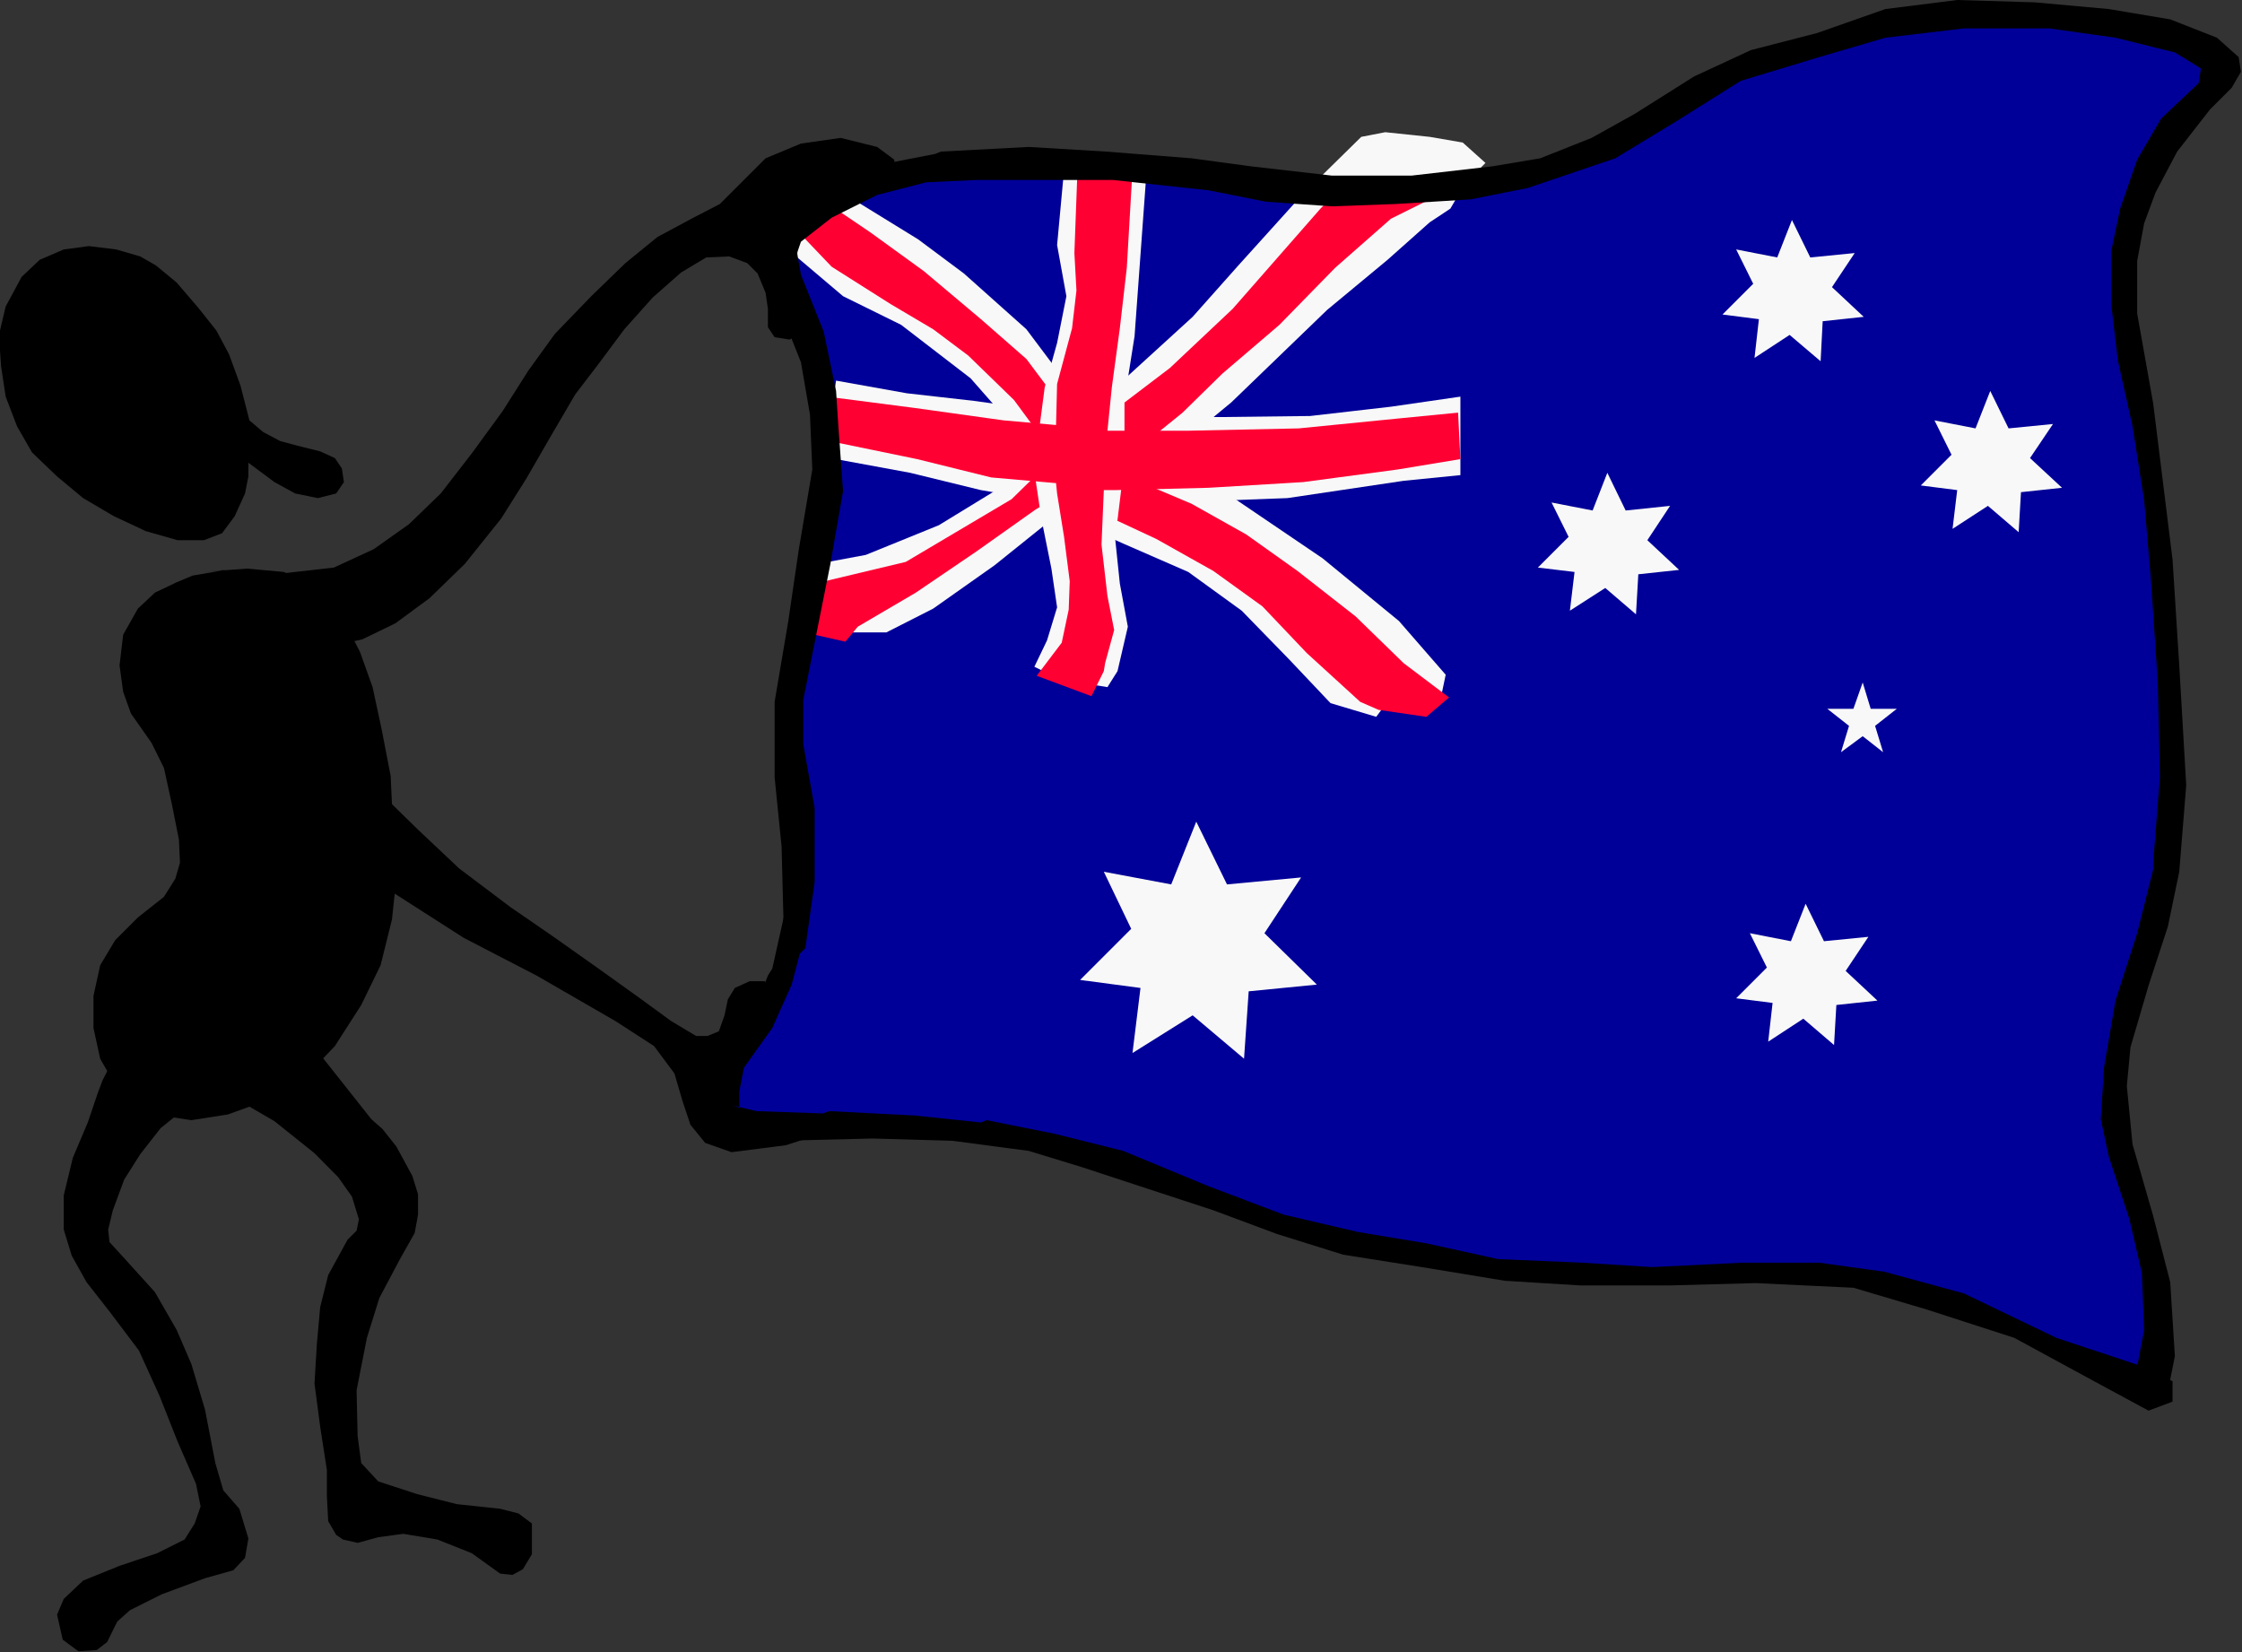 <?xml version="1.0" encoding="UTF-8" standalone="no"?>
<svg
   xmlns:ooo="http://xml.openoffice.org/svg/export"
   xmlns:dc="http://purl.org/dc/elements/1.1/"
   xmlns:cc="http://creativecommons.org/ns#"
   xmlns:rdf="http://www.w3.org/1999/02/22-rdf-syntax-ns#"
   xmlns:svg="http://www.w3.org/2000/svg"
   xmlns="http://www.w3.org/2000/svg"
   xmlns:sodipodi="http://sodipodi.sourceforge.net/DTD/sodipodi-0.dtd"
   xmlns:inkscape="http://www.inkscape.org/namespaces/inkscape"
   version="1.2"
   width="86.83mm"
   height="63.99mm"
   viewBox="0 0 8683 6399"
   preserveAspectRatio="xMidYMid"
   xml:space="preserve"
   id="svg117"
   sodipodi:docname="flgastrl.svg"
   style="fill-rule:evenodd;stroke-width:28.222;stroke-linejoin:round"
   inkscape:version="0.92.5 (2060ec1f9f, 2020-04-08)"><rect x="0" y="0" width="8683" height="6399" fill="#333333" stroke="none"/><sodipodi:namedview
   pagecolor="#ffffff"
   bordercolor="#666666"
   borderopacity="1"
   objecttolerance="10"
   gridtolerance="10"
   guidetolerance="10"
   inkscape:pageopacity="0"
   inkscape:pageshadow="2"
   inkscape:window-width="664"
   inkscape:window-height="487"
   id="namedview119"
   showgrid="false"
   inkscape:zoom="0.2102413"
   inkscape:cx="164.10709"
   inkscape:cy="120.90708"
   inkscape:window-x="0"
   inkscape:window-y="0"
   inkscape:window-maximized="0"
   inkscape:current-layer="svg117" />
 <defs
   class="ClipPathGroup"
   id="defs8">
  <clipPath
   id="presentation_clip_path"
   clipPathUnits="userSpaceOnUse">
   <rect
   x="0"
   y="0"
   width="21000"
   height="29700"
   id="rect2" />
  </clipPath>
  <clipPath
   id="presentation_clip_path_shrink"
   clipPathUnits="userSpaceOnUse">
   <rect
   x="21"
   y="29"
   width="20958"
   height="29641"
   id="rect5" />
  </clipPath>
 </defs>
 <defs
   class="TextShapeIndex"
   id="defs12">
  <g
   ooo:slide="id1"
   ooo:id-list="id3"
   id="g10" />
 </defs>
 <defs
   class="EmbeddedBulletChars"
   id="defs44">
  <g
   id="bullet-char-template-57356"
   transform="matrix(4.8828125e-4,0,0,-4.8828125e-4,0,0)">
   <path
   d="M 580,1141 1163,571 580,0 -4,571 Z"
   id="path14"
   inkscape:connector-curvature="0" />
  </g>
  <g
   id="bullet-char-template-57354"
   transform="matrix(4.8828125e-4,0,0,-4.8828125e-4,0,0)">
   <path
   d="M 8,1128 H 1137 V 0 H 8 Z"
   id="path17"
   inkscape:connector-curvature="0" />
  </g>
  <g
   id="bullet-char-template-10146"
   transform="matrix(4.8828125e-4,0,0,-4.8828125e-4,0,0)">
   <path
   d="M 174,0 602,739 174,1481 1456,739 Z M 1358,739 309,1346 659,739 Z"
   id="path20"
   inkscape:connector-curvature="0" />
  </g>
  <g
   id="bullet-char-template-10132"
   transform="matrix(4.8828125e-4,0,0,-4.8828125e-4,0,0)">
   <path
   d="M 2015,739 1276,0 H 717 l 543,543 H 174 v 393 h 1086 l -543,545 h 557 z"
   id="path23"
   inkscape:connector-curvature="0" />
  </g>
  <g
   id="bullet-char-template-10007"
   transform="matrix(4.8828125e-4,0,0,-4.8828125e-4,0,0)">
   <path
   d="m 0,-2 c -7,16 -16,29 -25,39 l 381,530 c -94,256 -141,385 -141,387 0,25 13,38 40,38 9,0 21,-2 34,-5 21,4 42,12 65,25 l 27,-13 111,-251 280,301 64,-25 24,25 c 21,-10 41,-24 62,-43 C 886,937 835,863 770,784 769,783 710,716 594,584 L 774,223 c 0,-27 -21,-55 -63,-84 l 16,-20 C 717,90 699,76 672,76 641,76 570,178 457,381 L 164,-76 c -22,-34 -53,-51 -92,-51 -42,0 -63,17 -64,51 -7,9 -10,24 -10,44 0,9 1,19 2,30 z"
   id="path26"
   inkscape:connector-curvature="0" />
  </g>
  <g
   id="bullet-char-template-10004"
   transform="matrix(4.8828125e-4,0,0,-4.8828125e-4,0,0)">
   <path
   d="M 285,-33 C 182,-33 111,30 74,156 52,228 41,333 41,471 c 0,78 14,145 41,201 34,71 87,106 158,106 53,0 88,-31 106,-94 l 23,-176 c 8,-64 28,-97 59,-98 l 735,706 c 11,11 33,17 66,17 42,0 63,-15 63,-46 V 965 c 0,-36 -10,-64 -30,-84 L 442,47 C 390,-6 338,-33 285,-33 Z"
   id="path29"
   inkscape:connector-curvature="0" />
  </g>
  <g
   id="bullet-char-template-9679"
   transform="matrix(4.8828125e-4,0,0,-4.8828125e-4,0,0)">
   <path
   d="M 813,0 C 632,0 489,54 383,161 276,268 223,411 223,592 c 0,181 53,324 160,431 106,107 249,161 430,161 179,0 323,-54 432,-161 108,-107 162,-251 162,-431 0,-180 -54,-324 -162,-431 C 1136,54 992,0 813,0 Z"
   id="path32"
   inkscape:connector-curvature="0" />
  </g>
  <g
   id="bullet-char-template-8226"
   transform="matrix(4.8828125e-4,0,0,-4.8828125e-4,0,0)">
   <path
   d="m 346,457 c -73,0 -137,26 -191,78 -54,51 -81,114 -81,188 0,73 27,136 81,188 54,52 118,78 191,78 73,0 134,-26 185,-79 51,-51 77,-114 77,-187 0,-75 -25,-137 -76,-188 -50,-52 -112,-78 -186,-78 z"
   id="path35"
   inkscape:connector-curvature="0" />
  </g>
  <g
   id="bullet-char-template-8211"
   transform="matrix(4.8828125e-4,0,0,-4.8828125e-4,0,0)">
   <path
   d="M -4,459 H 1135 V 606 H -4 Z"
   id="path38"
   inkscape:connector-curvature="0" />
  </g>
  <g
   id="bullet-char-template-61548"
   transform="matrix(4.8828125e-4,0,0,-4.8828125e-4,0,0)">
   <path
   d="m 173,740 c 0,163 58,303 173,419 116,115 255,173 419,173 163,0 302,-58 418,-173 116,-116 174,-256 174,-419 0,-163 -58,-303 -174,-418 C 1067,206 928,148 765,148 601,148 462,206 346,322 231,437 173,577 173,740 Z"
   id="path41"
   inkscape:connector-curvature="0" />
  </g>
 </defs>
 <g
   id="g49"
   transform="translate(-6158,-11650)">
  <g
   id="id2"
   class="Master_Slide">
   <g
   id="bg-id2"
   class="Background" />
   <g
   id="bo-id2"
   class="BackgroundObjects" />
  </g>
 </g>
 <g
   class="SlideGroup"
   id="g115"
   transform="translate(-6158,-11650)">
  <g
   id="g113">
   <g
   id="container-id1">
    <g
   id="id1"
   class="Slide"
   clip-path="url(#presentation_clip_path)">
     <g
   class="Page"
   id="g109">
      <g
   class="Graphic"
   id="g107">
       <g
   id="id3">
        <rect
   class="BoundingBox"
   x="6158"
   y="11650"
   width="8683"
   height="6399"
   id="rect51"
   style="fill:none;stroke:none" />
        <defs
   id="defs56">
         <clipPath
   id="clip_path_1"
   clipPathUnits="userSpaceOnUse">
          <path
   d="m 6158,11650 h 8682 v 6398 H 6158 Z"
   id="path53"
   inkscape:connector-curvature="0" />
         </clipPath>
        </defs>
        <g
   clip-path="url(#clip_path_1)"
   id="g104">
         <path
   d="m 6939,13865 176,-13 142,13 101,45 71,57 66,97 57,110 49,137 35,163 35,181 9,195 13,203 -17,158 -44,177 -75,154 -102,159 -106,111 -150,97 -159,57 -141,22 -119,-18 -106,-48 -70,-71 -58,-101 -26,-119 v -124 l 26,-119 58,-97 88,-88 101,-80 44,-70 18,-62 -4,-89 -27,-136 -31,-142 -48,-97 -80,-114 -30,-84 -14,-102 14,-119 57,-101 66,-62 84,-40 62,-26 128,-22 z"
   id="path58"
   inkscape:connector-curvature="0"
   style="fill:#000000;stroke:none" />
         <path
   d="m 7124,13278 -35,-136 -44,-120 -49,-92 -70,-88 -84,-98 -80,-66 -61,-35 -93,-27 -106,-13 -97,13 -93,40 -70,66 -62,115 -26,110 8,120 18,119 44,115 58,101 97,93 101,84 119,70 124,58 123,35 h 102 l 70,-27 49,-66 40,-88 13,-66 v -53 l 101,75 80,44 88,18 71,-18 30,-44 -8,-53 -27,-40 -57,-26 -88,-22 -67,-18 -66,-35 z"
   id="path60"
   inkscape:connector-curvature="0"
   style="fill:#000000;stroke:none" />
         <path
   d="m 7221,13874 h -101 l -18,5 -84,35 -26,66 18,84 88,62 159,35 163,-4 141,-31 128,-62 132,-97 137,-133 141,-176 97,-154 97,-168 93,-159 88,-115 102,-137 110,-123 110,-97 97,-58 89,-4 70,26 40,40 31,75 9,62 v 71 l 26,39 58,9 44,-26 22,-53 13,-58 -22,-66 -35,-93 -14,-53 14,-66 26,-62 75,-66 66,-35 93,-22 101,-27 -17,5 44,-35 -5,-40 -66,-49 -141,-35 -154,22 -137,57 -106,106 -71,71 -110,57 -132,71 -124,101 -132,128 -141,146 -102,141 -101,159 -119,163 -120,155 -123,119 -137,97 -154,71 -150,17 z"
   id="path62"
   inkscape:connector-curvature="0"
   style="fill:#000000;stroke:none" />
         <path
   d="m 7058,14210 -66,-124 -97,-66 -110,9 -71,61 -27,120 31,101 75,106 119,132 142,120 167,136 203,146 199,119 331,212 282,146 305,176 150,97 79,106 31,106 31,93 57,70 102,36 110,-14 101,-13 80,-26 22,-67 -49,-52 h -106 l 53,-27 14,-40 -27,-48 -79,-9 -97,4 -40,-44 48,-57 62,-80 53,-44 27,-66 -5,-44 -39,-35 h -58 l -57,26 -27,44 -13,62 -22,62 -44,18 h -44 l -97,-58 -115,-84 -159,-114 -181,-128 -167,-115 -199,-150 -159,-150 -172,-168 -212,-168 -158,-114 -111,-106 z"
   id="path64"
   inkscape:connector-curvature="0"
   style="fill:#000000;stroke:none" />
         <path
   d="m 6555,15834 88,-172 80,-102 79,-40 h 75 l 84,40 40,44 26,88 -9,89 -57,84 -88,79 -93,75 -79,101 -62,98 -44,119 -18,75 5,48 53,58 123,136 84,146 57,132 53,177 40,207 31,106 62,71 35,115 -13,75 -45,48 -110,31 -167,62 -124,62 -49,44 -39,79 -40,31 -71,5 -61,-45 -22,-97 26,-61 75,-71 141,-57 146,-49 106,-53 39,-62 23,-66 -18,-88 -71,-163 -70,-177 -80,-176 -110,-146 -93,-119 -57,-102 -31,-101 v -133 l 35,-145 58,-137 39,-115 z"
   id="path66"
   inkscape:connector-curvature="0"
   style="fill:#000000;stroke:none" />
         <path
   d="m 7596,15984 -220,-278 -155,-142 -84,-13 -88,40 -53,93 -13,83 40,98 62,48 136,79 155,124 92,93 53,75 27,88 -9,44 -35,35 -75,137 -31,124 -13,145 -9,151 22,167 26,168 v 101 l 5,97 31,53 26,18 57,13 80,-22 97,-13 132,22 133,53 110,79 48,5 40,-22 35,-58 v -119 l -52,-39 -71,-18 -168,-18 -154,-39 -150,-49 -66,-71 -14,-105 -4,-177 40,-203 48,-154 80,-151 57,-101 13,-71 v -79 l -22,-71 -62,-114 -53,-67 z"
   id="path68"
   inkscape:connector-curvature="0"
   style="fill:#000000;stroke:none" />
         <path
   d="m 9286,13887 -75,481 22,327 27,331 -36,269 -101,274 -22,9 -62,136 -84,177 36,93 123,35 578,9 375,17 -26,9 348,66 402,146 423,155 552,110 423,48 486,27 459,-35 357,70 340,119 670,278 18,-286 -35,-331 -128,-367 -22,-203 48,-265 93,-313 97,-291 v -415 l -35,-503 -36,-402 -48,-432 -80,-433 9,-211 88,-256 115,-195 190,-198 -27,-58 -185,-101 -384,-71 h -423 l -349,45 -401,119 -287,136 -305,186 -282,119 -384,71 -468,4 -397,-40 -525,-44 -35,9 -410,-18 -305,36 -278,119 -119,110 -35,172 137,296 39,274 v 313 z"
   id="path70"
   inkscape:connector-curvature="0"
   style="fill:#000099;stroke:none" />
         <path
   d="m 9396,13124 274,49 265,30 282,40 340,22 h 335 l 340,-4 313,-36 269,-39 v 154 150 l -220,22 -450,67 -353,13 -309,17 -243,-17 h -22 l -260,-44 -274,-67 -331,-61 27,-186 z"
   id="path72"
   inkscape:connector-curvature="0"
   style="fill:#f8f8f8;stroke:none" />
         <path
   d="m 9485,12436 229,141 177,132 242,216 159,212 216,190 362,207 410,278 296,243 181,208 -22,105 -53,31 -132,-57 -62,84 -177,-53 -159,-168 -185,-190 -207,-150 -252,-110 -159,-71 -97,-79 -79,-128 -97,-181 -159,-181 -269,-207 -225,-111 -177,-150 v -101 l 80,-84 z"
   id="path74"
   inkscape:connector-curvature="0"
   style="fill:#f8f8f8;stroke:none" />
         <path
   d="m 9366,13826 -80,123 -40,119 23,27 123,4 h 199 l 181,-92 238,-168 203,-163 119,-89 318,-150 277,-229 371,-358 234,-194 163,-145 80,-53 57,-97 79,-80 -88,-79 -128,-22 -172,-18 -93,18 -233,229 -243,269 -177,199 -251,229 -194,133 -177,176 -88,102 -273,167 -283,115 z"
   id="path76"
   inkscape:connector-curvature="0"
   style="fill:#f8f8f8;stroke:none" />
         <path
   d="m 9405,12466 -53,27 -79,79 106,111 229,145 164,97 136,102 177,172 101,137 58,110 75,102 128,101 189,88 221,124 190,137 172,181 207,189 71,31 185,27 88,-75 -176,-133 -186,-181 -225,-176 -198,-141 -212,-119 -168,-71 -119,-84 -137,-106 -97,-141 -119,-159 -176,-154 -221,-186 -207,-150 z"
   id="path78"
   inkscape:connector-curvature="0"
   style="fill:#ff0033;stroke:none" />
         <path
   d="m 9335,13905 331,-79 410,-243 194,-190 181,-137 238,-181 243,-229 340,-388 97,-97 h 211 l 217,35 -67,9 -185,92 -216,190 -216,221 -221,189 -154,151 -168,136 -185,111 -216,128 -230,163 -234,159 -225,132 -48,58 -177,-40 -9,-62 58,-110 z"
   id="path80"
   inkscape:connector-curvature="0"
   style="fill:#ff0033;stroke:none" />
         <path
   d="m 10279,12308 318,26 -45,618 -39,247 v 243 l -36,295 18,173 31,167 -40,172 -39,62 -137,-22 h -31 l -115,-57 49,-102 39,-128 -22,-150 -39,-194 -27,-181 18,-159 22,-168 48,-172 36,-181 -36,-198 z"
   id="path82"
   inkscape:connector-curvature="0"
   style="fill:#f8f8f8;stroke:none" />
         <path
   d="m 10332,12281 212,27 -22,379 -27,234 -31,229 -17,168 h 313 l 428,-9 392,-39 225,-22 9,180 -242,40 -367,49 -366,22 -362,9 h -44 l -9,211 23,199 26,132 -35,128 -5,31 -48,97 -212,-79 97,-128 27,-128 4,-110 -22,-172 -27,-168 -4,-40 -251,-22 -287,-71 -340,-70 22,-168 309,40 344,48 203,18 4,-159 58,-216 17,-146 -8,-145 z"
   id="path84"
   inkscape:connector-curvature="0"
   style="fill:#ff0033;stroke:none" />
         <path
   d="m 9207,15141 -58,260 -17,27 -80,203 -114,154 -36,137 36,84 39,44 75,18 h 146 -27 l 367,-9 309,9 295,39 203,62 256,84 256,84 247,92 256,80 304,48 322,53 292,18 h 348 l 331,-9 379,18 283,84 340,110 300,163 220,119 93,-35 v -79 l -119,-58 -331,-110 -358,-172 -308,-84 -252,-35 h -300 l -348,17 -270,-17 -326,-14 -278,-61 -265,-44 -287,-67 -291,-110 -331,-137 -264,-66 -265,-53 -22,9 -256,-27 -331,-17 -26,9 -256,-9 -93,-22 26,9 v -62 l 18,-93 110,-154 75,-168 36,-137 h -27 z"
   id="path86"
   inkscape:connector-curvature="0"
   style="fill:#000000;stroke:none" />
         <path
   d="m 14545,17083 36,-181 -18,-287 -66,-256 -80,-278 -22,-225 14,-150 70,-239 75,-229 44,-212 27,-335 -27,-464 -26,-410 -75,-605 -62,-348 v -203 l 27,-146 44,-119 84,-159 127,-163 84,-84 36,-62 -9,-57 -84,-75 -181,-71 -238,-40 -287,-26 -300,-9 -278,35 -265,93 -256,66 -220,102 -230,145 -167,93 -199,79 -185,31 -313,36 h -309 l -314,-36 -229,-31 -331,-26 -300,-18 -340,18 -22,9 -247,48 -273,111 -93,145 9,102 40,62 44,-128 119,-93 176,-88 190,-49 194,-9 h 274 256 l 370,40 221,44 256,18 247,-9 291,-18 221,-44 339,-115 239,-145 247,-155 304,-92 256,-75 304,-36 h 331 l 256,36 230,57 101,62 -9,57 -145,137 -93,159 -66,190 -35,167 v 199 l 26,221 57,256 45,286 26,305 27,401 8,367 -26,331 v 26 l -62,247 -84,261 -44,256 -13,203 31,145 79,239 49,211 9,221 -36,190 44,93 z"
   id="path88"
   inkscape:connector-curvature="0"
   style="fill:#000000;stroke:none" />
         <path
   d="m 9277,12422 -119,146 -35,137 53,137 84,211 35,203 9,212 -53,314 -40,273 -53,313 v 292 l 27,269 9,349 17,110 66,-66 36,-256 v -287 l -44,-247 v -172 l 44,-221 61,-305 49,-282 -18,-251 -9,-137 -48,-230 -88,-220 -31,-173 z"
   id="path90"
   inkscape:connector-curvature="0"
   style="fill:#000000;stroke:none" />
         <path
   d="m 13372,14293 -36,102 h -101 l 84,66 -31,102 84,-62 79,62 -31,-102 84,-66 h -101 z"
   id="path92"
   inkscape:connector-curvature="0"
   style="fill:#f8f8f8;stroke:none" />
         <path
   d="m 10694,15075 97,-243 119,243 287,-27 -142,216 203,199 -264,26 -18,261 -199,-168 -233,146 31,-252 -234,-31 198,-198 -106,-221 z"
   id="path94"
   inkscape:connector-curvature="0"
   style="fill:#f8f8f8;stroke:none" />
         <path
   d="m 13041,12647 57,-145 71,145 172,-17 -88,132 123,115 -159,17 -8,155 -120,-102 -136,89 17,-150 -141,-18 119,-119 -66,-133 z"
   id="path96"
   inkscape:connector-curvature="0"
   style="fill:#f8f8f8;stroke:none" />
         <path
   d="m 13809,13309 57,-145 71,145 172,-17 -89,132 124,115 -159,17 -9,155 -119,-102 -137,89 18,-150 -141,-18 119,-119 -66,-133 z"
   id="path98"
   inkscape:connector-curvature="0"
   style="fill:#f8f8f8;stroke:none" />
         <path
   d="m 12326,13627 57,-146 71,146 172,-18 -88,133 123,115 -158,17 -9,155 -119,-102 -137,88 18,-150 -142,-17 119,-119 -66,-133 z"
   id="path100"
   inkscape:connector-curvature="0"
   style="fill:#f8f8f8;stroke:none" />
         <path
   d="m 13094,15295 57,-145 71,145 172,-17 -88,132 123,115 -159,17 -9,155 -119,-102 -136,89 17,-150 -141,-18 119,-119 -66,-133 z"
   id="path102"
   inkscape:connector-curvature="0"
   style="fill:#f8f8f8;stroke:none" />
        </g>
       </g>
      </g>
     </g>
    </g>
   </g>
  </g>
 </g>
</svg>